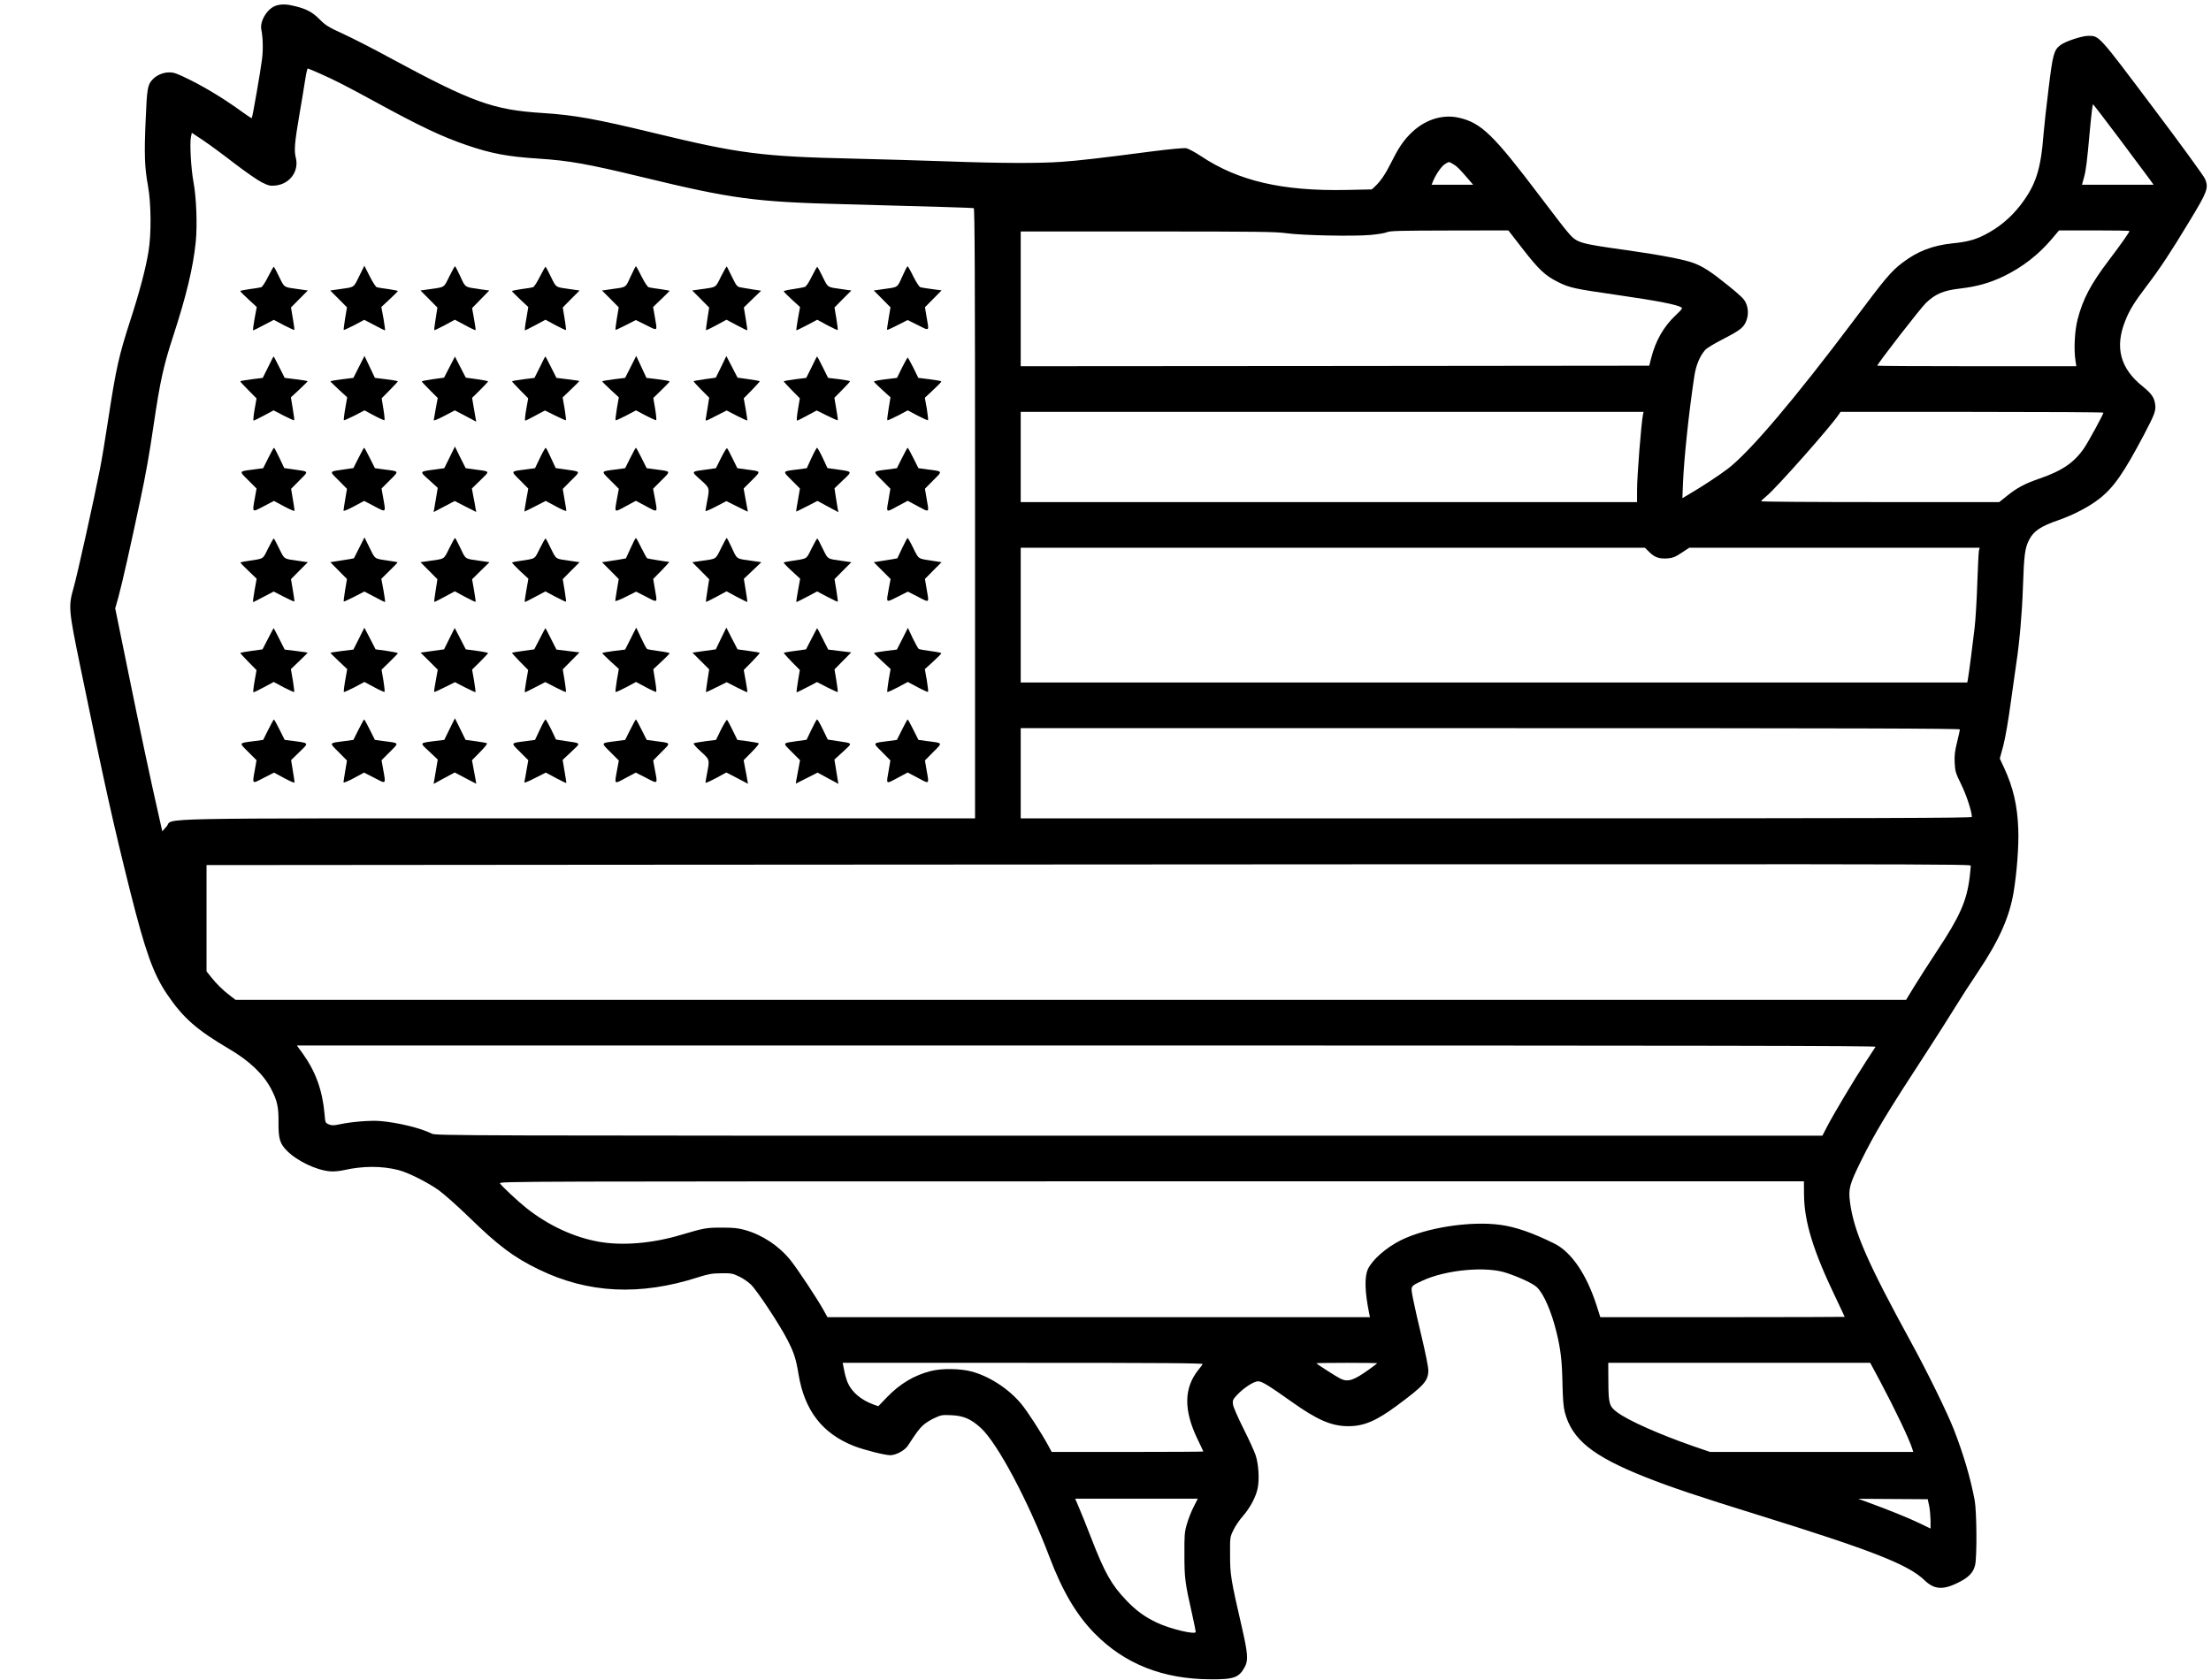 <?xml version="1.0" standalone="no"?>
<!DOCTYPE svg PUBLIC "-//W3C//DTD SVG 20010904//EN"
 "http://www.w3.org/TR/2001/REC-SVG-20010904/DTD/svg10.dtd">
<svg version="1.0" xmlns="http://www.w3.org/2000/svg"
 width="2034pt" height="1546pt" viewBox="0 0 2034 1546"
 preserveAspectRatio="xMidYMid meet">

<g transform="translate(0,1546) scale(0.1,-0.1)"
fill="#000000" stroke="none">
<path d="M2542 15409 c-80 -23 -154 -142 -138 -221 15 -73 18 -185 6 -276 -14
-110 -87 -532 -94 -539 -2 -2 -44 25 -92 60 -149 109 -322 215 -472 290 -123
61 -150 71 -195 71 -57 0 -117 -26 -154 -66 -45 -48 -51 -81 -63 -373 -14
-315 -10 -434 22 -609 29 -162 31 -440 4 -601 -25 -155 -83 -374 -165 -626
-109 -338 -132 -440 -207 -928 -24 -161 -58 -364 -75 -450 -52 -268 -208 -971
-241 -1086 -50 -175 -48 -201 61 -730 227 -1104 303 -1444 457 -2060 142 -565
214 -765 340 -952 149 -220 272 -328 574 -506 184 -108 313 -231 384 -366 56
-107 70 -169 68 -306 -1 -153 12 -198 79 -265 94 -94 269 -177 395 -188 37 -3
88 2 132 12 169 38 345 39 496 0 89 -22 268 -112 371 -185 49 -35 175 -147
280 -249 270 -263 411 -369 640 -480 455 -222 933 -245 1470 -72 94 30 124 35
210 36 93 1 105 -1 165 -30 36 -17 85 -51 109 -75 59 -58 265 -371 334 -506
62 -121 79 -173 103 -318 55 -333 218 -545 509 -660 88 -35 285 -85 334 -85
53 0 134 43 163 88 82 125 104 155 140 188 22 20 69 50 105 66 60 28 70 30
156 26 112 -5 180 -35 271 -118 153 -141 436 -673 630 -1185 120 -317 249
-535 416 -705 276 -281 627 -420 1065 -422 218 -2 265 16 318 117 31 59 26
123 -27 355 -103 447 -110 489 -110 670 -1 164 -1 165 30 230 17 36 56 94 88
130 66 76 120 176 136 257 17 79 8 223 -19 303 -12 36 -62 146 -112 245 -51
102 -93 198 -96 221 -5 39 -2 46 37 88 59 64 154 126 194 126 35 0 95 -37 308
-188 235 -167 365 -224 518 -225 145 -1 259 47 452 190 251 186 288 228 288
327 0 26 -27 159 -59 294 -33 136 -69 296 -81 357 -24 128 -30 116 86 171 214
100 586 135 774 71 123 -41 243 -98 277 -130 64 -60 135 -223 182 -416 39
-159 51 -264 55 -481 3 -127 9 -205 20 -249 65 -256 255 -409 746 -604 230
-91 476 -174 1050 -352 1038 -323 1366 -452 1515 -596 87 -84 167 -91 302 -25
103 50 146 94 163 165 18 78 15 491 -4 596 -39 207 -104 427 -193 655 -61 155
-243 527 -390 795 -404 738 -530 1027 -564 1294 -16 122 -5 162 100 376 131
264 227 425 628 1040 82 127 189 295 238 375 49 80 143 226 210 325 195 291
290 504 329 735 30 182 49 428 43 580 -8 218 -46 381 -129 562 l-41 88 32 118
c19 72 47 234 71 413 23 162 45 321 50 354 28 184 52 452 60 696 10 293 18
356 56 430 42 83 105 126 277 185 133 47 276 121 370 195 132 103 225 237 413
594 97 185 109 217 100 277 -9 62 -35 98 -114 162 -207 165 -259 360 -161 604
39 99 83 170 196 319 125 164 222 311 397 601 163 269 175 301 142 384 -9 24
-224 320 -479 658 -507 674 -494 660 -597 660 -57 0 -211 -51 -255 -85 -60
-45 -71 -85 -109 -399 -20 -159 -41 -350 -47 -425 -25 -325 -72 -467 -213
-650 -91 -117 -201 -208 -332 -274 -87 -44 -159 -63 -289 -76 -186 -19 -325
-73 -463 -178 -105 -80 -154 -138 -446 -528 -544 -724 -953 -1207 -1158 -1366
-81 -62 -252 -175 -372 -244 l-49 -29 6 150 c10 226 54 643 103 967 15 102 48
185 99 245 15 18 84 60 176 107 155 80 184 104 208 174 17 52 13 110 -10 158
-16 34 -55 70 -169 162 -153 123 -218 165 -308 200 -76 30 -306 75 -597 116
-483 68 -477 66 -576 185 -26 30 -133 170 -239 310 -431 570 -542 678 -746
726 -161 37 -331 -21 -462 -160 -61 -64 -104 -131 -166 -256 -50 -100 -95
-167 -145 -214 l-31 -29 -233 -5 c-592 -12 -998 83 -1340 312 -54 36 -115 68
-134 72 -21 4 -150 -8 -322 -30 -465 -61 -667 -84 -823 -95 -203 -15 -569 -14
-1053 4 -225 8 -610 19 -855 25 -851 19 -1058 46 -1835 234 -550 133 -740 167
-1035 186 -454 29 -643 97 -1402 507 -152 83 -346 182 -431 221 -134 61 -161
78 -213 130 -70 70 -118 96 -221 123 -82 21 -129 23 -181 8z m397 -624 c140
-62 242 -114 502 -256 430 -235 624 -326 848 -403 233 -80 380 -107 671 -126
276 -18 445 -48 950 -170 825 -200 1034 -228 1856 -249 825 -22 1179 -33 1192
-36 9 -4 12 -574 12 -2810 l0 -2805 -3648 0 c-4088 0 -3717 7 -3790 -75 l-39
-44 -32 142 c-73 320 -176 804 -285 1341 l-116 568 30 107 c30 107 111 465
200 887 53 248 84 425 125 704 57 386 89 534 176 800 124 380 186 639 210 875
15 155 6 405 -21 550 -23 124 -36 361 -23 417 l8 36 105 -70 c58 -39 186 -133
285 -210 99 -76 213 -155 252 -175 65 -32 78 -35 128 -30 132 14 218 132 186
257 -17 65 -10 142 35 405 19 110 42 248 51 308 9 59 20 107 24 107 3 0 52
-20 108 -45z m16559 -602 c130 -175 255 -342 276 -370 l38 -53 -330 0 -329 0
18 65 c19 68 28 140 54 430 17 178 25 245 31 245 2 0 111 -143 242 -317z
m-6128 -234 c34 -20 57 -43 141 -141 l41 -48 -191 0 -191 0 15 37 c27 63 77
135 109 154 38 23 34 23 76 -2z m634 -774 c152 -196 211 -252 331 -311 107
-53 146 -61 548 -119 372 -54 545 -88 586 -114 11 -7 -1 -23 -53 -71 -111
-105 -185 -233 -226 -395 l-18 -70 -2891 -3 -2891 -2 0 620 0 620 1168 0
c1005 0 1182 -2 1277 -16 142 -20 610 -30 771 -16 67 6 136 17 155 26 29 12
121 14 574 15 l541 1 128 -165z m5586 159 c0 -10 -84 -130 -190 -269 -166
-219 -238 -355 -287 -543 -27 -104 -36 -274 -20 -379 l8 -53 -916 0 c-503 0
-915 2 -915 5 0 17 398 530 448 578 89 84 160 114 313 132 156 18 276 52 404
114 170 83 315 195 437 338 l70 83 324 0 c178 0 324 -2 324 -6z m-4475 -1686
c-16 -77 -55 -563 -55 -699 l0 -109 -2835 0 -2835 0 0 415 0 415 2865 0 2865
0 -5 -22z m4235 15 c0 -15 -133 -260 -176 -324 -90 -133 -201 -210 -410 -282
-138 -48 -208 -85 -297 -157 l-75 -60 -1096 0 c-603 0 -1096 3 -1095 8 0 4 25
27 55 52 90 75 589 638 661 748 l15 22 1209 0 c665 0 1209 -3 1209 -7z m-4178
-1282 c48 -49 93 -65 168 -59 49 4 70 12 129 51 l71 47 1336 0 1336 0 -7 -27
c-3 -15 -10 -151 -15 -302 -5 -152 -16 -337 -25 -411 -16 -140 -51 -411 -61
-467 l-6 -33 -4354 0 -4354 0 0 620 0 620 2871 0 2871 0 40 -39z m2858 -1633
c0 -7 -12 -59 -26 -117 -21 -85 -25 -120 -22 -190 4 -80 9 -94 61 -201 48 -98
97 -248 97 -297 0 -10 -882 -13 -4375 -13 l-4375 0 0 415 0 415 4320 0 c3376
0 4320 -3 4320 -12z m100 -1256 c0 -10 -5 -56 -10 -102 -27 -220 -89 -360
-297 -675 -76 -115 -172 -265 -213 -332 l-75 -123 -7684 0 -7684 0 -51 39
c-66 50 -127 110 -176 173 l-40 50 0 489 0 489 3663 3 c12783 8 12567 8 12567
-11z m-876 -1664 c-5 -7 -46 -71 -93 -143 -108 -166 -293 -476 -351 -588 l-45
-87 -6378 0 c-6225 0 -6379 0 -6415 19 -101 51 -315 103 -477 116 -89 7 -263
-7 -369 -30 -58 -12 -73 -12 -101 -1 -32 14 -33 16 -39 92 -19 219 -81 391
-199 557 l-56 77 7265 0 c5810 0 7264 -3 7258 -12z m-658 -1361 c2 -249 85
-519 293 -951 44 -93 81 -171 81 -173 0 -1 -506 -3 -1124 -3 l-1124 0 -36 113
c-93 286 -232 488 -388 565 -196 97 -353 152 -492 171 -277 39 -687 -25 -921
-142 -133 -67 -259 -177 -300 -263 -34 -71 -30 -210 11 -411 l7 -33 -2496 0
-2495 0 -36 65 c-54 99 -241 381 -303 458 -106 132 -257 233 -419 279 -65 18
-103 22 -214 22 -143 0 -160 -3 -380 -68 -262 -78 -536 -100 -750 -62 -231 41
-463 149 -665 308 -76 60 -234 207 -245 229 -11 19 90 19 5992 19 l6003 0 1
-123z m-5532 -1559 c-4 -7 -22 -31 -40 -53 -133 -167 -136 -369 -9 -634 30
-62 55 -115 55 -117 0 -2 -314 -4 -697 -4 l-698 0 -34 63 c-67 122 -191 313
-246 379 -116 140 -294 255 -460 299 -105 27 -271 29 -370 4 -156 -39 -287
-118 -407 -243 l-78 -81 -38 13 c-118 42 -204 114 -243 202 -11 24 -26 76 -33
114 l-14 70 1660 0 c1325 0 1658 -3 1652 -12z m1606 9 c0 -2 -35 -29 -77 -59
-143 -102 -194 -118 -265 -82 -41 21 -218 135 -218 140 0 2 126 4 280 4 154 0
280 -2 280 -3z m4622 -159 c148 -279 273 -541 302 -635 l7 -23 -934 0 -935 0
-149 51 c-314 109 -603 237 -706 314 -73 54 -80 79 -81 283 l-1 172 1205 0
1205 0 87 -162z m-6311 -1163 c-22 -42 -49 -112 -62 -158 -22 -74 -24 -101
-23 -282 0 -215 5 -257 70 -544 19 -85 34 -160 34 -167 0 -29 -238 28 -359 86
-113 54 -191 111 -281 206 -135 141 -198 253 -320 568 -43 111 -94 238 -114
284 l-35 82 564 0 564 0 -38 -75z m6766 10 c7 -33 12 -94 13 -135 l0 -75 -97
47 c-97 47 -291 126 -473 192 l-95 35 320 -2 319 -2 13 -60z"/>
<path d="M2467 12915 c-27 -54 -54 -95 -64 -98 -10 -3 -57 -11 -105 -17 -49
-7 -88 -15 -88 -18 0 -4 34 -38 76 -77 l76 -70 -20 -107 c-11 -60 -17 -108
-13 -108 3 0 48 22 98 49 l92 48 92 -49 c51 -26 94 -46 97 -44 2 3 -4 50 -14
106 l-17 101 77 78 78 78 -84 12 c-142 20 -129 12 -179 112 -24 50 -46 92 -50
94 -3 2 -26 -38 -52 -90z"/>
<path d="M3304 12918 c-53 -108 -40 -99 -182 -119 l-84 -12 77 -77 77 -78 -17
-101 c-9 -56 -15 -104 -13 -107 3 -2 46 18 97 44 l92 49 92 -48 c50 -27 95
-49 98 -49 4 0 -3 48 -13 108 l-20 107 76 71 c42 39 76 73 76 76 0 3 -39 11
-87 18 -49 6 -96 14 -106 17 -10 2 -38 46 -66 101 l-49 97 -48 -97z"/>
<path d="M4133 12915 c-52 -105 -39 -96 -181 -116 l-84 -12 78 -78 78 -79 -16
-102 c-9 -56 -15 -104 -13 -106 2 -2 46 19 97 46 l92 50 94 -50 c51 -28 95
-48 97 -46 2 2 -4 49 -14 103 l-18 100 79 81 79 81 -88 12 c-141 21 -130 13
-178 117 -24 52 -46 94 -49 94 -4 0 -27 -43 -53 -95z"/>
<path d="M4967 12915 c-27 -54 -54 -95 -64 -98 -10 -3 -57 -11 -105 -17 -49
-7 -88 -15 -88 -19 0 -3 34 -37 75 -76 l75 -70 -18 -107 c-11 -60 -16 -108
-13 -108 3 0 47 22 98 49 l91 49 92 -50 c51 -27 94 -47 96 -45 3 2 -3 50 -12
106 l-17 102 77 78 78 78 -84 12 c-142 20 -129 12 -179 112 -24 50 -46 92 -50
94 -3 2 -26 -38 -52 -90z"/>
<path d="M5801 12915 c-48 -105 -34 -96 -179 -116 l-84 -12 77 -77 77 -78 -17
-101 c-9 -56 -15 -104 -13 -106 2 -2 45 17 95 43 l92 47 96 -47 c109 -55 103
-60 79 77 l-16 90 76 73 c42 40 76 74 76 76 0 2 -39 9 -87 16 -49 6 -96 14
-106 17 -10 3 -37 44 -65 99 -25 52 -49 94 -52 94 -3 0 -25 -43 -49 -95z"/>
<path d="M6633 12916 c-52 -106 -39 -97 -181 -117 l-84 -12 78 -78 78 -79 -16
-102 c-9 -56 -15 -104 -13 -106 2 -2 45 18 96 46 l92 50 94 -50 c52 -28 96
-49 97 -47 2 2 -4 50 -14 107 l-17 103 79 77 80 77 -79 12 c-43 7 -93 15 -111
19 -30 5 -37 13 -78 96 -24 50 -46 93 -48 96 -3 2 -26 -39 -53 -92z"/>
<path d="M7469 12918 c-26 -54 -52 -93 -64 -98 -11 -4 -59 -13 -107 -20 -49
-7 -88 -16 -88 -20 0 -5 34 -39 75 -77 l75 -68 -19 -105 c-10 -58 -17 -107
-15 -109 1 -2 45 19 98 47 l94 50 92 -50 c51 -27 94 -47 96 -45 3 2 -3 50 -12
106 l-17 102 77 78 78 78 -84 12 c-142 20 -129 12 -179 112 -24 50 -47 92 -50
94 -3 2 -25 -37 -50 -87z"/>
<path d="M8300 12915 c-48 -105 -34 -96 -178 -116 l-84 -12 77 -77 77 -78 -17
-101 c-10 -56 -16 -103 -14 -106 3 -2 46 17 96 43 l92 47 96 -47 c109 -55 103
-60 79 76 l-15 89 76 77 77 78 -88 12 c-49 6 -97 14 -107 17 -10 3 -37 44 -65
99 -25 52 -49 94 -53 94 -4 0 -26 -43 -49 -95z"/>
<path d="M2466 12081 l-49 -98 -103 -13 c-57 -7 -104 -16 -104 -19 0 -3 34
-40 75 -81 l75 -76 -18 -102 c-10 -57 -14 -102 -9 -102 5 0 48 21 96 47 l88
47 92 -48 c51 -26 95 -46 97 -43 3 2 -3 51 -13 108 l-17 103 77 71 c42 40 77
74 77 77 0 3 -48 11 -106 18 l-105 13 -50 99 c-27 54 -50 98 -52 98 -2 0 -25
-44 -51 -99z"/>
<path d="M3302 12084 l-51 -101 -105 -13 c-58 -7 -106 -16 -106 -19 0 -3 35
-37 77 -76 l77 -71 -18 -103 c-10 -56 -15 -105 -13 -108 3 -2 47 17 98 43 l92
48 89 -48 c49 -26 92 -45 95 -42 3 3 -1 50 -10 103 l-16 98 74 75 c41 42 75
78 75 81 0 3 -47 12 -106 19 l-105 13 -48 101 -48 101 -51 -101z"/>
<path d="M4135 12082 l-50 -97 -102 -14 c-57 -8 -103 -17 -103 -21 0 -3 33
-38 74 -79 l73 -73 -18 -96 c-10 -53 -18 -102 -19 -109 0 -6 44 12 97 40 l97
51 99 -52 98 -52 -6 33 c-3 17 -12 67 -19 109 l-13 77 74 73 c40 40 73 75 73
78 0 4 -46 13 -102 21 l-103 14 -50 97 -50 97 -50 -97z"/>
<path d="M4966 12081 l-49 -98 -103 -13 c-57 -7 -104 -16 -104 -19 0 -3 34
-39 75 -81 l74 -75 -18 -102 c-11 -61 -14 -103 -9 -103 6 0 48 21 95 47 l86
46 95 -47 c52 -26 96 -45 98 -43 3 2 -3 51 -12 107 l-18 103 77 74 c42 40 77
75 77 77 0 2 -48 9 -106 16 l-105 13 -50 99 c-27 54 -50 98 -52 98 -2 0 -25
-44 -51 -99z"/>
<path d="M5802 12084 l-51 -101 -105 -13 c-58 -7 -106 -16 -106 -19 0 -3 34
-38 76 -76 l77 -71 -18 -102 c-9 -57 -15 -106 -12 -109 3 -3 47 17 97 43 l91
48 90 -48 c50 -26 93 -45 96 -42 3 3 -1 50 -10 105 l-17 99 75 73 c41 40 75
75 75 79 0 4 -48 13 -106 20 l-107 13 -47 101 -47 101 -51 -101z"/>
<path d="M6634 12084 l-49 -99 -100 -14 c-55 -8 -102 -16 -104 -18 -3 -2 28
-37 69 -78 l74 -74 -13 -83 c-7 -46 -15 -95 -18 -110 -5 -26 -5 -26 93 25 l99
50 92 -48 c51 -26 95 -46 97 -44 2 2 -4 49 -14 104 l-18 100 76 77 c42 43 74
79 71 81 -2 2 -49 10 -104 18 l-100 14 -51 99 -52 100 -48 -100z"/>
<path d="M7466 12081 l-49 -98 -103 -13 c-57 -7 -104 -16 -104 -19 0 -3 33
-39 74 -81 l74 -75 -17 -102 c-10 -59 -14 -103 -8 -103 5 0 47 21 94 47 l86
46 95 -47 c52 -26 96 -45 99 -43 2 3 -4 50 -14 106 l-17 101 72 73 c40 40 72
75 72 79 0 3 -45 12 -101 19 l-101 12 -49 99 c-27 54 -50 98 -52 98 -2 0 -25
-44 -51 -99z"/>
<path d="M8298 12077 l-46 -94 -106 -13 c-58 -7 -106 -16 -106 -21 0 -4 34
-38 76 -76 l76 -69 -17 -103 c-9 -56 -15 -105 -12 -108 3 -3 47 17 97 43 l91
48 90 -48 c50 -26 93 -45 96 -42 3 3 -2 51 -11 106 l-18 100 76 71 c42 39 76
74 76 79 0 4 -48 13 -106 20 l-106 13 -46 94 c-26 51 -49 93 -52 93 -3 0 -26
-42 -52 -93z"/>
<path d="M4136 11251 l-49 -99 -86 -12 c-147 -20 -144 -15 -53 -97 l79 -72
-13 -78 c-7 -43 -16 -93 -19 -112 l-6 -33 97 51 97 51 99 -51 99 -50 -7 38
c-3 21 -12 70 -20 108 l-13 70 79 77 c89 88 95 78 -56 99 l-80 11 -50 99 -49
100 -49 -100z"/>
<path d="M2468 11246 l-47 -94 -88 -12 c-139 -18 -136 -12 -49 -99 l76 -76
-15 -85 c-25 -141 -30 -136 80 -79 l95 50 95 -51 c52 -28 95 -46 95 -39 0 6
-7 54 -16 106 l-16 95 77 78 c88 88 92 80 -55 101 l-85 12 -44 93 c-25 52 -47
94 -50 94 -4 0 -27 -42 -53 -94z"/>
<path d="M3298 11246 l-47 -93 -83 -12 c-145 -21 -141 -13 -53 -101 l77 -78
-16 -95 c-9 -52 -16 -100 -16 -106 0 -7 43 11 95 39 l95 51 95 -50 c110 -57
105 -62 80 79 l-15 85 76 76 c87 87 90 81 -49 99 l-88 12 -47 94 c-26 52 -49
94 -52 94 -3 0 -26 -42 -52 -94z"/>
<path d="M4967 11246 l-45 -94 -89 -12 c-139 -18 -136 -12 -49 -99 l76 -77
-19 -104 c-10 -58 -18 -106 -17 -107 1 -1 45 20 99 48 l97 50 95 -51 c57 -31
95 -47 95 -39 0 7 -8 55 -17 106 l-16 94 77 78 c89 89 94 80 -56 102 l-86 12
-43 93 c-23 52 -45 94 -49 94 -4 0 -28 -42 -53 -94z"/>
<path d="M5798 11246 l-47 -94 -88 -12 c-139 -18 -136 -12 -48 -100 l78 -78
-17 -90 c-24 -134 -29 -130 79 -71 l95 51 95 -51 c110 -59 105 -63 79 77 l-16
85 77 77 c88 88 91 82 -48 100 l-88 12 -47 94 c-26 52 -49 94 -52 94 -3 0 -26
-42 -52 -94z"/>
<path d="M6633 11246 l-47 -94 -85 -12 c-148 -20 -145 -15 -57 -94 86 -77 85
-75 61 -199 -8 -43 -15 -83 -15 -89 0 -5 43 13 96 41 l96 50 99 -49 c54 -28
99 -49 99 -48 0 2 -9 50 -20 108 l-19 105 76 76 c86 87 89 81 -48 99 l-86 12
-44 90 c-24 49 -47 92 -51 94 -4 3 -29 -38 -55 -90z"/>
<path d="M7465 11246 l-43 -94 -89 -12 c-139 -18 -136 -12 -50 -99 l76 -76
-18 -105 c-11 -58 -18 -106 -17 -107 1 -1 45 20 99 48 l97 50 96 -52 97 -52
-6 29 c-3 16 -11 65 -18 110 l-12 81 77 74 c89 84 91 79 -50 99 l-92 13 -43
93 c-24 51 -48 93 -52 94 -5 0 -28 -42 -52 -94z"/>
<path d="M8298 11246 l-47 -94 -88 -12 c-139 -18 -136 -12 -49 -99 l77 -78
-15 -89 c-24 -137 -30 -132 79 -73 l95 51 95 -51 c109 -58 103 -63 79 73 l-15
89 77 78 c87 87 90 81 -49 99 l-88 12 -47 94 c-26 52 -49 94 -52 94 -3 0 -26
-42 -52 -94z"/>
<path d="M2467 10415 c-52 -104 -34 -93 -182 -116 -38 -5 -71 -12 -73 -14 -3
-2 30 -37 73 -77 l76 -73 -19 -107 c-11 -60 -17 -108 -13 -108 3 0 47 22 97
49 l92 48 93 -48 c51 -26 95 -46 97 -44 2 2 -4 49 -14 105 l-17 101 77 78 78
78 -84 12 c-142 20 -129 12 -179 112 -24 50 -46 92 -50 94 -3 2 -26 -38 -52
-90z"/>
<path d="M3305 10420 c-26 -52 -48 -96 -49 -97 -2 -2 -51 -10 -110 -19 l-107
-17 76 -77 77 -78 -17 -101 c-9 -56 -15 -104 -13 -106 2 -2 46 18 97 44 l93
48 92 -48 c50 -27 94 -49 97 -49 4 0 -2 48 -13 107 l-20 107 76 75 c42 40 75
75 73 77 -1 2 -34 8 -72 13 -148 23 -130 11 -184 119 l-48 97 -48 -95z"/>
<path d="M4133 10415 c-52 -105 -39 -96 -181 -116 l-84 -12 78 -78 78 -79 -16
-102 c-9 -56 -15 -104 -13 -106 2 -2 45 19 96 47 l93 50 94 -51 c51 -27 95
-48 97 -46 2 2 -4 50 -14 106 l-18 102 80 79 80 78 -84 12 c-147 21 -133 12
-183 117 -25 52 -47 94 -50 94 -4 0 -27 -43 -53 -95z"/>
<path d="M4967 10415 c-52 -104 -34 -93 -182 -116 -38 -5 -72 -12 -74 -15 -3
-2 30 -37 72 -77 l78 -72 -19 -107 c-11 -60 -17 -108 -14 -108 3 0 47 22 97
49 l92 49 93 -49 c51 -27 95 -48 97 -45 2 2 -4 49 -13 105 l-17 102 77 78 78
78 -84 12 c-142 20 -129 12 -179 112 -24 50 -46 92 -50 94 -3 2 -26 -38 -52
-90z"/>
<path d="M5801 10416 l-43 -94 -61 -11 c-34 -5 -84 -13 -110 -17 l-49 -7 77
-77 77 -78 -16 -95 c-9 -52 -16 -100 -16 -106 0 -6 43 10 96 37 l96 48 94 -48
c108 -56 102 -61 78 76 l-15 89 78 79 c42 43 73 78 68 78 -23 1 -195 29 -202
33 -4 3 -28 46 -53 96 -24 50 -47 91 -50 91 -4 0 -26 -42 -49 -94z"/>
<path d="M6633 10415 c-52 -105 -39 -96 -181 -116 l-84 -12 78 -78 78 -79 -16
-102 c-9 -56 -15 -104 -14 -106 2 -2 46 19 97 47 l93 50 94 -51 c51 -27 95
-48 97 -47 1 2 -5 51 -15 108 l-17 105 80 76 81 77 -84 12 c-151 21 -137 12
-186 117 -24 52 -46 94 -49 94 -3 0 -26 -43 -52 -95z"/>
<path d="M7467 10415 c-52 -104 -34 -93 -182 -116 -38 -5 -72 -12 -75 -15 -3
-3 30 -38 73 -77 l78 -72 -19 -105 c-11 -58 -18 -107 -16 -109 1 -2 45 19 97
47 l94 50 93 -49 c51 -27 95 -48 97 -45 2 2 -4 49 -13 105 l-17 102 77 78 78
78 -84 12 c-142 20 -129 12 -179 112 -24 50 -46 92 -50 94 -3 2 -26 -38 -52
-90z"/>
<path d="M8300 10418 c-24 -51 -44 -94 -45 -95 0 -1 -49 -10 -109 -19 l-108
-17 78 -78 77 -77 -17 -90 c-24 -134 -30 -129 80 -74 l96 48 94 -48 c108 -56
102 -61 78 76 l-15 89 76 77 77 77 -79 12 c-143 22 -129 13 -181 117 -25 52
-49 94 -53 94 -3 0 -25 -42 -49 -92z"/>
<path d="M2465 9582 l-50 -97 -100 -14 c-55 -8 -102 -16 -104 -18 -3 -2 30
-38 72 -81 l77 -78 -18 -102 c-10 -56 -15 -102 -10 -102 5 0 49 21 97 47 l89
48 91 -49 c51 -26 94 -46 97 -43 3 2 -3 51 -12 107 l-18 103 77 74 c42 40 77
75 77 77 0 2 -48 9 -106 16 l-105 13 -50 99 c-27 54 -50 98 -52 98 -1 0 -24
-44 -52 -98z"/>
<path d="M3302 9584 l-51 -101 -105 -13 c-58 -7 -106 -15 -106 -17 0 -3 35
-37 77 -77 l77 -73 -18 -102 c-10 -56 -15 -105 -13 -108 3 -3 47 17 98 43 l91
49 90 -48 c49 -27 92 -46 95 -43 4 3 -1 50 -10 105 l-17 99 75 73 c41 40 75
75 75 79 0 3 -46 13 -102 21 l-103 14 -51 100 -52 99 -50 -100z"/>
<path d="M4134 9584 l-49 -99 -108 -15 -108 -15 79 -78 79 -79 -18 -101 c-11
-55 -17 -102 -15 -104 2 -2 46 17 97 43 l94 47 93 -48 c51 -26 95 -46 97 -44
1 2 -5 50 -14 106 l-18 102 74 73 c40 40 73 75 73 79 0 3 -46 13 -102 20
l-103 14 -51 99 -51 98 -49 -98z"/>
<path d="M4965 9582 l-50 -97 -100 -14 c-55 -7 -102 -15 -104 -17 -3 -3 30
-39 72 -82 l76 -77 -18 -102 c-10 -57 -16 -103 -12 -103 3 -1 47 21 97 47 l90
47 93 -48 c51 -26 95 -46 97 -43 3 2 -3 50 -12 106 l-17 102 77 78 77 78 -106
13 -106 13 -50 99 c-27 54 -50 98 -52 98 -1 0 -24 -44 -52 -98z"/>
<path d="M5802 9584 l-51 -101 -105 -13 c-58 -7 -106 -16 -106 -19 0 -3 34
-37 76 -76 l77 -70 -18 -103 c-9 -57 -15 -106 -12 -109 3 -3 47 17 97 43 l91
49 90 -48 c50 -27 93 -46 96 -43 3 3 -1 51 -11 107 l-16 101 75 70 c41 38 75
73 75 77 0 4 -44 13 -98 20 -55 7 -104 16 -109 19 -6 4 -31 50 -55 102 l-45
95 -51 -101z"/>
<path d="M6633 9585 l-48 -100 -108 -15 -107 -15 77 -77 77 -77 -16 -103 c-9
-56 -15 -104 -13 -106 1 -2 45 18 96 44 l94 47 93 -48 c51 -26 95 -46 97 -44
2 2 -5 49 -15 104 l-18 100 76 77 c42 43 74 79 71 82 -2 2 -49 10 -104 17
l-100 14 -52 100 -51 100 -49 -100z"/>
<path d="M7465 9582 l-50 -97 -100 -14 c-55 -7 -102 -15 -104 -17 -3 -3 29
-39 71 -82 l76 -77 -17 -102 c-10 -57 -15 -103 -12 -103 3 -1 47 21 97 47 l90
47 93 -48 c51 -26 95 -46 97 -43 3 2 -3 50 -12 106 l-17 102 77 78 77 78 -106
13 -106 13 -50 99 c-27 54 -50 98 -52 98 -1 0 -24 -44 -52 -98z"/>
<path d="M8302 9583 l-51 -100 -105 -13 c-58 -7 -106 -16 -106 -19 0 -3 34
-38 76 -76 l77 -71 -18 -102 c-9 -57 -15 -106 -12 -109 3 -3 47 17 97 43 l91
49 90 -48 c50 -27 93 -46 96 -43 4 3 -2 52 -11 108 l-18 101 76 69 c42 38 76
73 76 77 0 4 -44 13 -98 20 -55 7 -104 16 -110 20 -6 4 -31 49 -56 100 l-44
94 -50 -100z"/>
<path d="M4136 8752 l-49 -100 -91 -11 c-140 -19 -137 -13 -47 -96 l78 -74
-13 -78 c-7 -43 -16 -93 -19 -112 l-6 -34 97 53 97 52 99 -52 99 -52 -6 39
c-4 21 -13 70 -20 108 l-13 70 75 76 c50 51 70 78 61 81 -7 3 -54 11 -104 18
l-91 12 -49 100 -49 99 -49 -99z"/>
<path d="M2468 8746 l-47 -94 -88 -12 c-139 -18 -136 -12 -49 -99 l76 -76 -15
-85 c-25 -140 -30 -135 80 -78 l96 49 94 -51 c52 -28 95 -46 95 -40 0 6 -7 55
-16 108 l-16 98 76 74 c89 86 91 82 -47 101 l-88 11 -47 94 c-26 52 -49 94
-52 94 -3 0 -26 -42 -52 -94z"/>
<path d="M3298 8746 l-47 -94 -88 -12 c-139 -18 -136 -12 -48 -100 l77 -78
-16 -95 c-9 -52 -16 -100 -16 -106 0 -6 43 11 95 39 l94 51 96 -49 c110 -57
105 -62 80 78 l-15 85 76 76 c87 87 90 81 -49 99 l-88 12 -47 94 c-26 52 -49
94 -52 94 -3 0 -26 -42 -52 -94z"/>
<path d="M4966 8746 l-44 -94 -88 -12 c-140 -18 -137 -12 -50 -99 l76 -76 -16
-90 c-8 -50 -17 -98 -20 -108 -4 -14 17 -7 96 33 l101 51 95 -51 c52 -28 94
-48 94 -43 0 4 -7 54 -17 109 l-17 102 80 75 c90 86 96 76 -56 99 l-85 13 -44
93 c-25 50 -48 92 -53 92 -4 0 -28 -42 -52 -94z"/>
<path d="M5798 8746 l-47 -94 -88 -12 c-139 -18 -136 -12 -48 -100 l78 -78
-17 -90 c-24 -133 -29 -129 79 -71 l94 50 96 -49 c110 -57 106 -61 79 78 l-15
83 77 78 c87 87 90 81 -49 99 l-88 12 -47 94 c-26 52 -49 94 -52 94 -3 0 -26
-42 -52 -94z"/>
<path d="M6633 8747 l-46 -95 -96 -12 c-53 -7 -102 -16 -108 -19 -8 -4 14 -31
62 -74 85 -77 84 -75 60 -200 -8 -43 -15 -83 -15 -89 0 -5 43 14 96 42 l96 52
100 -52 99 -52 -7 39 c-3 21 -12 70 -20 108 l-13 70 75 76 c50 51 71 78 62 81
-7 3 -54 11 -104 18 l-91 12 -44 90 c-24 50 -47 92 -51 94 -4 3 -29 -38 -55
-89z"/>
<path d="M7465 8747 l-45 -94 -87 -12 c-139 -20 -136 -13 -49 -100 l76 -76
-15 -80 c-8 -44 -17 -92 -20 -107 l-4 -28 100 50 100 51 96 -52 96 -52 -7 39
c-3 21 -12 72 -18 112 l-12 73 80 73 c90 84 95 75 -56 98 l-85 13 -45 93 c-24
50 -48 92 -53 92 -5 0 -28 -42 -52 -93z"/>
<path d="M8298 8746 l-47 -94 -88 -12 c-139 -18 -136 -12 -49 -99 l77 -78 -15
-89 c-24 -136 -30 -131 79 -73 l95 51 95 -50 c108 -58 103 -62 79 72 l-15 89
77 78 c87 87 90 81 -49 99 l-88 12 -47 94 c-26 52 -49 94 -52 94 -3 0 -26 -42
-52 -94z"/>
</g>
</svg>
